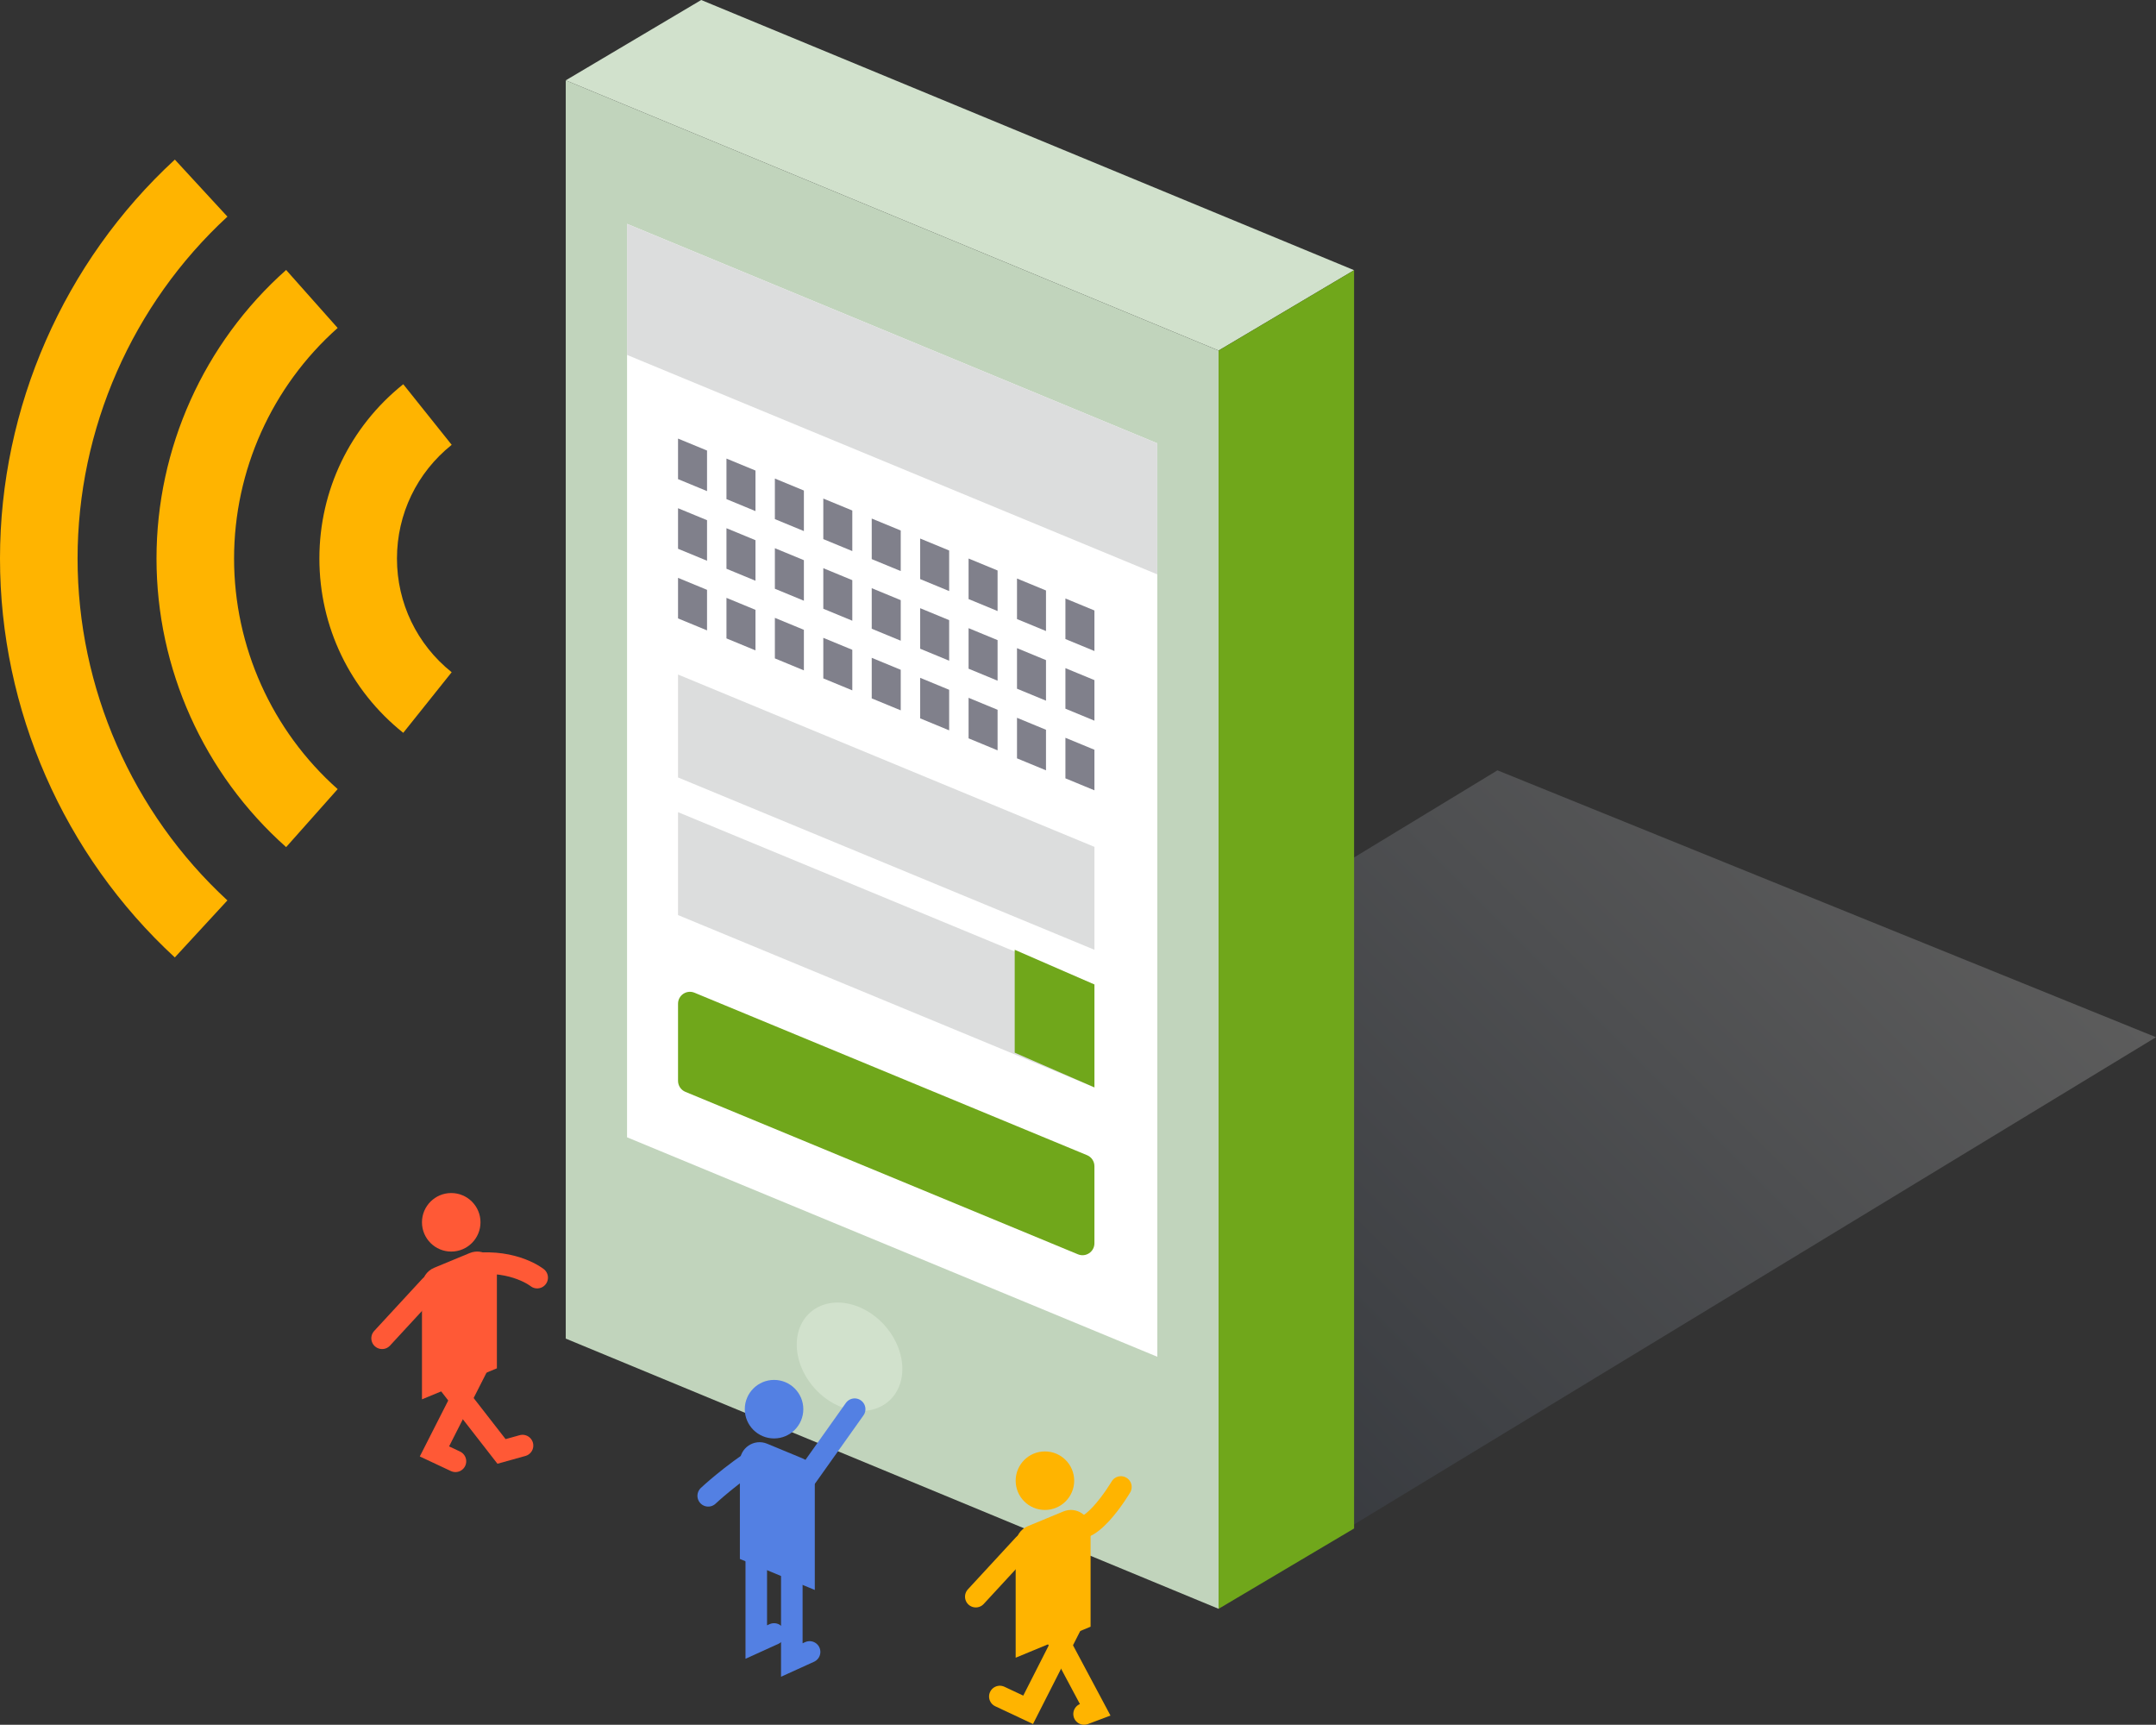 <?xml version="1.0" encoding="utf-8"?>
<!-- Generator: Adobe Illustrator 16.0.0, SVG Export Plug-In . SVG Version: 6.00 Build 0)  -->
<!DOCTYPE svg PUBLIC "-//W3C//DTD SVG 1.1//EN" "http://www.w3.org/Graphics/SVG/1.1/DTD/svg11.dtd">
<svg version="1.1" id="レイヤー_1" xmlns="http://www.w3.org/2000/svg" xmlns:xlink="http://www.w3.org/1999/xlink" x="0px"
	 y="0px" width="200.113px" height="160.068px" viewBox="0 0 200.113 160.068" enable-background="new 0 0 200.113 160.068"
	 xml:space="preserve">
<rect x="0" y="0" width="200.113" height="160.068" fill="#333333" stroke="none"/>
<g>
	<defs>
		<rect id="SVGID_1_" width="200.113" height="160.068"/>
	</defs>
	<clipPath id="SVGID_2_">
		<use xlink:href="#SVGID_1_"  overflow="visible"/>
	</clipPath>
	<g clip-path="url(#SVGID_2_)">
		<defs>
			<rect id="SVGID_3_" width="200.113" height="160.068"/>
		</defs>
		<clipPath id="SVGID_4_">
			<use xlink:href="#SVGID_3_"  overflow="visible"/>
		</clipPath>
		<g opacity="0.2" clip-path="url(#SVGID_4_)">
			<g>
				<defs>
					<rect id="SVGID_5_" x="52.511" y="71.491" width="147.603" height="77.308"/>
				</defs>
				<clipPath id="SVGID_6_">
					<use xlink:href="#SVGID_5_"  overflow="visible"/>
				</clipPath>
				<g clip-path="url(#SVGID_6_)">
					<defs>
						<polygon id="SVGID_7_" points="138.99,71.491 200.113,96.258 113.634,148.798 52.511,124.031 						"/>
					</defs>
					<clipPath id="SVGID_8_">
						<use xlink:href="#SVGID_7_"  overflow="visible"/>
					</clipPath>
					
						<linearGradient id="SVGID_9_" gradientUnits="userSpaceOnUse" x1="0" y1="160.068" x2="1" y2="160.068" gradientTransform="matrix(87.688 -87.688 -87.688 -87.688 14118.413 14189.887)">
						<stop  offset="0" style="stop-color:#001336"/>
						<stop  offset="1" style="stop-color:#FFFFFF"/>
					</linearGradient>
					<polygon clip-path="url(#SVGID_8_)" fill="url(#SVGID_9_)" points="13.857,110.144 126.312,-2.31 238.767,110.144 
						126.312,222.599 					"/>
				</g>
			</g>
		</g>
	</g>
	<polygon clip-path="url(#SVGID_2_)" fill="#D1E1CC" points="65.085,0 52.51,7.456 113.107,32.531 125.682,25.075 	"/>
	<polygon clip-path="url(#SVGID_2_)" fill="#C1D4BC" points="113.107,149.307 52.511,124.231 52.511,7.456 113.107,32.532 	"/>
	<polygon clip-path="url(#SVGID_2_)" fill="#70A71B" points="113.107,149.307 125.682,141.852 125.682,25.076 113.107,32.532 	"/>
	<polygon clip-path="url(#SVGID_2_)" fill="#FFFFFF" points="107.417,125.915 58.201,105.548 58.201,20.776 107.417,41.143 	"/>
	<polygon clip-path="url(#SVGID_2_)" fill="#DCDDDD" points="107.417,53.305 58.201,32.939 58.201,20.777 107.417,41.143 	"/>
	<polygon clip-path="url(#SVGID_2_)" fill="#DCDDDD" points="101.581,88.145 62.933,72.152 62.933,62.601 101.581,78.594 	"/>
	<g clip-path="url(#SVGID_2_)">
		<defs>
			<rect id="SVGID_10_" width="200.113" height="160.068"/>
		</defs>
		<clipPath id="SVGID_11_">
			<use xlink:href="#SVGID_10_"  overflow="visible"/>
		</clipPath>
		<path clip-path="url(#SVGID_11_)" fill="#70A71B" d="M100.053,116.408L63.616,101.33c-0.414-0.171-0.683-0.574-0.683-1.022v-7.156
			c0-0.789,0.801-1.323,1.529-1.021l36.436,15.077c0.413,0.171,0.683,0.575,0.683,1.021v7.157
			C101.581,116.173,100.78,116.708,100.053,116.408"/>
		<polygon clip-path="url(#SVGID_11_)" fill="#DCDDDD" points="101.581,100.917 62.933,84.924 62.933,75.373 101.581,91.366 		"/>
		<polygon clip-path="url(#SVGID_11_)" fill="#70A71B" points="101.581,100.917 94.183,97.696 94.183,88.145 101.581,91.366 		"/>
		<path clip-path="url(#SVGID_11_)" fill="#D1E1CC" d="M83.753,127.041c0,2.707-2.194,4.396-4.901,3.775
			c-2.707-0.622-4.901-3.32-4.901-6.027s2.194-4.397,4.901-3.775S83.753,124.333,83.753,127.041"/>
		<polygon clip-path="url(#SVGID_11_)" fill="#80808B" points="67.428,42.558 67.428,46.321 70.12,47.433 70.12,43.669 		"/>
		<polygon clip-path="url(#SVGID_11_)" fill="#80808B" points="71.922,44.413 71.922,48.176 74.614,49.288 74.614,45.524 		"/>
		<polygon clip-path="url(#SVGID_11_)" fill="#80808B" points="62.933,40.703 62.933,44.466 65.625,45.578 65.625,41.814 		"/>
		<polygon clip-path="url(#SVGID_11_)" fill="#80808B" points="76.417,46.269 76.417,50.032 79.108,51.144 79.108,47.379 		"/>
		<polygon clip-path="url(#SVGID_11_)" fill="#80808B" points="67.428,49.021 67.428,52.784 70.12,53.896 70.12,50.132 		"/>
		<polygon clip-path="url(#SVGID_11_)" fill="#80808B" points="71.922,50.876 71.922,54.64 74.614,55.751 74.614,51.988 		"/>
		<polygon clip-path="url(#SVGID_11_)" fill="#80808B" points="62.933,47.166 62.933,50.929 65.625,52.041 65.625,48.277 		"/>
		<polygon clip-path="url(#SVGID_11_)" fill="#80808B" points="76.417,52.732 76.417,56.496 79.108,57.607 79.108,53.843 		"/>
		<polygon clip-path="url(#SVGID_11_)" fill="#80808B" points="67.428,55.485 67.428,59.248 70.12,60.36 70.12,56.596 		"/>
		<polygon clip-path="url(#SVGID_11_)" fill="#80808B" points="71.922,57.34 71.922,61.103 74.614,62.215 74.614,58.451 		"/>
		<polygon clip-path="url(#SVGID_11_)" fill="#80808B" points="62.933,53.629 62.933,57.393 65.625,58.504 65.625,54.74 		"/>
		<polygon clip-path="url(#SVGID_11_)" fill="#80808B" points="76.417,59.195 76.417,62.959 79.108,64.07 79.108,60.306 		"/>
		<polygon clip-path="url(#SVGID_11_)" fill="#80808B" points="80.911,48.124 80.911,51.888 83.603,52.999 83.603,49.234 		"/>
		<polygon clip-path="url(#SVGID_11_)" fill="#80808B" points="80.911,54.587 80.911,58.351 83.603,59.462 83.603,55.698 		"/>
		<polygon clip-path="url(#SVGID_11_)" fill="#80808B" points="80.911,61.05 80.911,64.814 83.603,65.925 83.603,62.161 		"/>
		<polygon clip-path="url(#SVGID_11_)" fill="#80808B" points="85.405,49.979 85.405,53.742 88.098,54.854 88.098,51.09 		"/>
		<polygon clip-path="url(#SVGID_11_)" fill="#80808B" points="89.9,51.834 89.9,55.597 92.592,56.709 92.592,52.945 		"/>
		<polygon clip-path="url(#SVGID_11_)" fill="#80808B" points="94.395,53.689 94.395,57.453 97.086,58.564 97.086,54.8 		"/>
		<polygon clip-path="url(#SVGID_11_)" fill="#80808B" points="85.405,56.442 85.405,60.205 88.098,61.317 88.098,57.553 		"/>
		<polygon clip-path="url(#SVGID_11_)" fill="#80808B" points="89.9,58.297 89.9,62.06 92.592,63.172 92.592,59.408 		"/>
		<polygon clip-path="url(#SVGID_11_)" fill="#80808B" points="94.395,60.152 94.395,63.917 97.086,65.027 97.086,61.264 		"/>
		<polygon clip-path="url(#SVGID_11_)" fill="#80808B" points="85.405,62.905 85.405,66.668 88.098,67.78 88.098,64.017 		"/>
		<polygon clip-path="url(#SVGID_11_)" fill="#80808B" points="89.9,64.761 89.9,68.523 92.592,69.636 92.592,65.872 		"/>
		<polygon clip-path="url(#SVGID_11_)" fill="#80808B" points="94.395,66.616 94.395,70.38 97.086,71.491 97.086,67.727 		"/>
		<polygon clip-path="url(#SVGID_11_)" fill="#80808B" points="98.889,55.544 98.889,59.308 101.581,60.419 101.581,56.655 		"/>
		<polygon clip-path="url(#SVGID_11_)" fill="#80808B" points="98.889,62.008 98.889,65.771 101.581,66.883 101.581,63.119 		"/>
		<polygon clip-path="url(#SVGID_11_)" fill="#80808B" points="98.889,68.471 98.889,72.235 101.581,73.346 101.581,69.582 		"/>
		<path clip-path="url(#SVGID_11_)" fill="#FFB400" d="M41.925,41.283c-3.228,2.58-5.08,6.426-5.08,10.553
			c0,4.126,1.851,7.971,5.078,10.551l-4.494,5.624c-4.947-3.953-7.784-9.849-7.784-16.175c0-6.328,2.838-12.224,7.785-16.178
			L41.925,41.283z"/>
		<path clip-path="url(#SVGID_11_)" fill="#FFB400" d="M31.341,73.235l-4.783,5.382c-7.646-6.796-12.032-16.558-12.032-26.781
			c0-10.224,4.385-19.985,12.031-26.781l4.783,5.382c-6.11,5.43-9.614,13.23-9.614,21.399C21.726,60.004,25.23,67.804,31.341,73.235
			"/>
		<path clip-path="url(#SVGID_11_)" fill="#FFB400" d="M21.109,20.105C12.27,28.256,7.2,39.821,7.2,51.835
			c0,12.014,5.069,23.578,13.907,31.728l-4.881,5.293C5.914,79.348,0,65.854,0,51.835c0-14.02,5.915-27.515,16.229-37.024
			L21.109,20.105z"/>
		<path clip-path="url(#SVGID_11_)" fill="#5380E3" d="M74.561,130.78c0,1.5-1.216,2.716-2.716,2.716s-2.716-1.216-2.716-2.716
			s1.216-2.716,2.716-2.716S74.561,129.28,74.561,130.78"/>
		<path clip-path="url(#SVGID_11_)" fill="#5380E3" d="M75.627,147.558l-6.954-2.878v-9.005c0-1.303,1.324-2.188,2.528-1.69
			l3.297,1.365c0.683,0.283,1.129,0.949,1.129,1.689V147.558z"/>
		
			<path clip-path="url(#SVGID_11_)" fill="none" stroke="#5380E3" stroke-width="2" stroke-linecap="round" stroke-miterlimit="10" d="
			M65.734,138.821c0,0,2.041-1.938,5.031-3.851"/>
		
			<line clip-path="url(#SVGID_11_)" fill="none" stroke="#5380E3" stroke-width="2" stroke-linecap="round" stroke-miterlimit="10" x1="74.867" y1="137.059" x2="79.327" y2="130.78"/>
		
			<polyline clip-path="url(#SVGID_11_)" fill="none" stroke="#5380E3" stroke-width="2" stroke-linecap="round" stroke-miterlimit="10" points="
			70.195,143.975 70.195,152.392 71.845,151.642 		"/>
		
			<polyline clip-path="url(#SVGID_11_)" fill="none" stroke="#5380E3" stroke-width="2" stroke-linecap="round" stroke-miterlimit="10" points="
			73.494,145.642 73.494,154.059 75.144,153.309 		"/>
		<path clip-path="url(#SVGID_11_)" fill="#FF5936" d="M39.166,113.437c0,1.5,1.216,2.716,2.716,2.716s2.716-1.216,2.716-2.716
			s-1.216-2.716-2.716-2.716S39.166,111.937,39.166,113.437"/>
		<path clip-path="url(#SVGID_11_)" fill="#FF5936" d="M39.166,129.867l6.954-2.878v-9.005c0-1.303-1.324-2.188-2.528-1.69
			l-3.297,1.365c-0.683,0.283-1.129,0.949-1.129,1.689V129.867z"/>
		
			<path clip-path="url(#SVGID_11_)" fill="none" stroke="#FF5936" stroke-width="2" stroke-linecap="round" stroke-miterlimit="10" d="
			M49.86,118.572c0,0-2.082-1.678-5.832-1.292"/>
		
			<line clip-path="url(#SVGID_11_)" fill="none" stroke="#FF5936" stroke-width="2" stroke-linecap="round" stroke-miterlimit="10" x1="39.926" y1="119.367" x2="35.465" y2="124.2"/>
		
			<polyline clip-path="url(#SVGID_11_)" fill="none" stroke="#FF5936" stroke-width="2" stroke-linecap="round" stroke-miterlimit="10" points="
			44.598,126.284 40.323,134.701 42.274,135.617 		"/>
		
			<polyline clip-path="url(#SVGID_11_)" fill="none" stroke="#FF5936" stroke-width="2" stroke-linecap="round" stroke-miterlimit="10" points="
			41.299,127.951 46.549,134.701 48.5,134.158 		"/>
		<path clip-path="url(#SVGID_11_)" fill="#FFB400" d="M94.271,137.417c0,1.5,1.216,2.716,2.716,2.716s2.716-1.216,2.716-2.716
			s-1.216-2.716-2.716-2.716S94.271,135.917,94.271,137.417"/>
		<path clip-path="url(#SVGID_11_)" fill="#FFB400" d="M94.271,153.846l6.954-2.878v-9.005c0-1.303-1.324-2.188-2.528-1.69
			l-3.297,1.365c-0.683,0.283-1.129,0.95-1.129,1.689V153.846z"/>
		
			<path clip-path="url(#SVGID_11_)" fill="none" stroke="#FFB400" stroke-width="2" stroke-linecap="round" stroke-miterlimit="10" d="
			M104.038,138c0,0-3.302,5.599-4.905,3.259"/>
		
			<line clip-path="url(#SVGID_11_)" fill="none" stroke="#FFB400" stroke-width="2" stroke-linecap="round" stroke-miterlimit="10" x1="95.031" y1="143.347" x2="90.57" y2="148.18"/>
		
			<polyline clip-path="url(#SVGID_11_)" fill="none" stroke="#FFB400" stroke-width="2" stroke-linecap="round" stroke-miterlimit="10" points="
			99.703,150.263 95.428,158.68 92.801,157.446 		"/>
		
			<polyline clip-path="url(#SVGID_11_)" fill="none" stroke="#FFB400" stroke-width="2" stroke-linecap="round" stroke-miterlimit="10" points="
			97.747,151.357 101.653,158.68 100.621,159.068 		"/>
	</g>
</g>
</svg>
